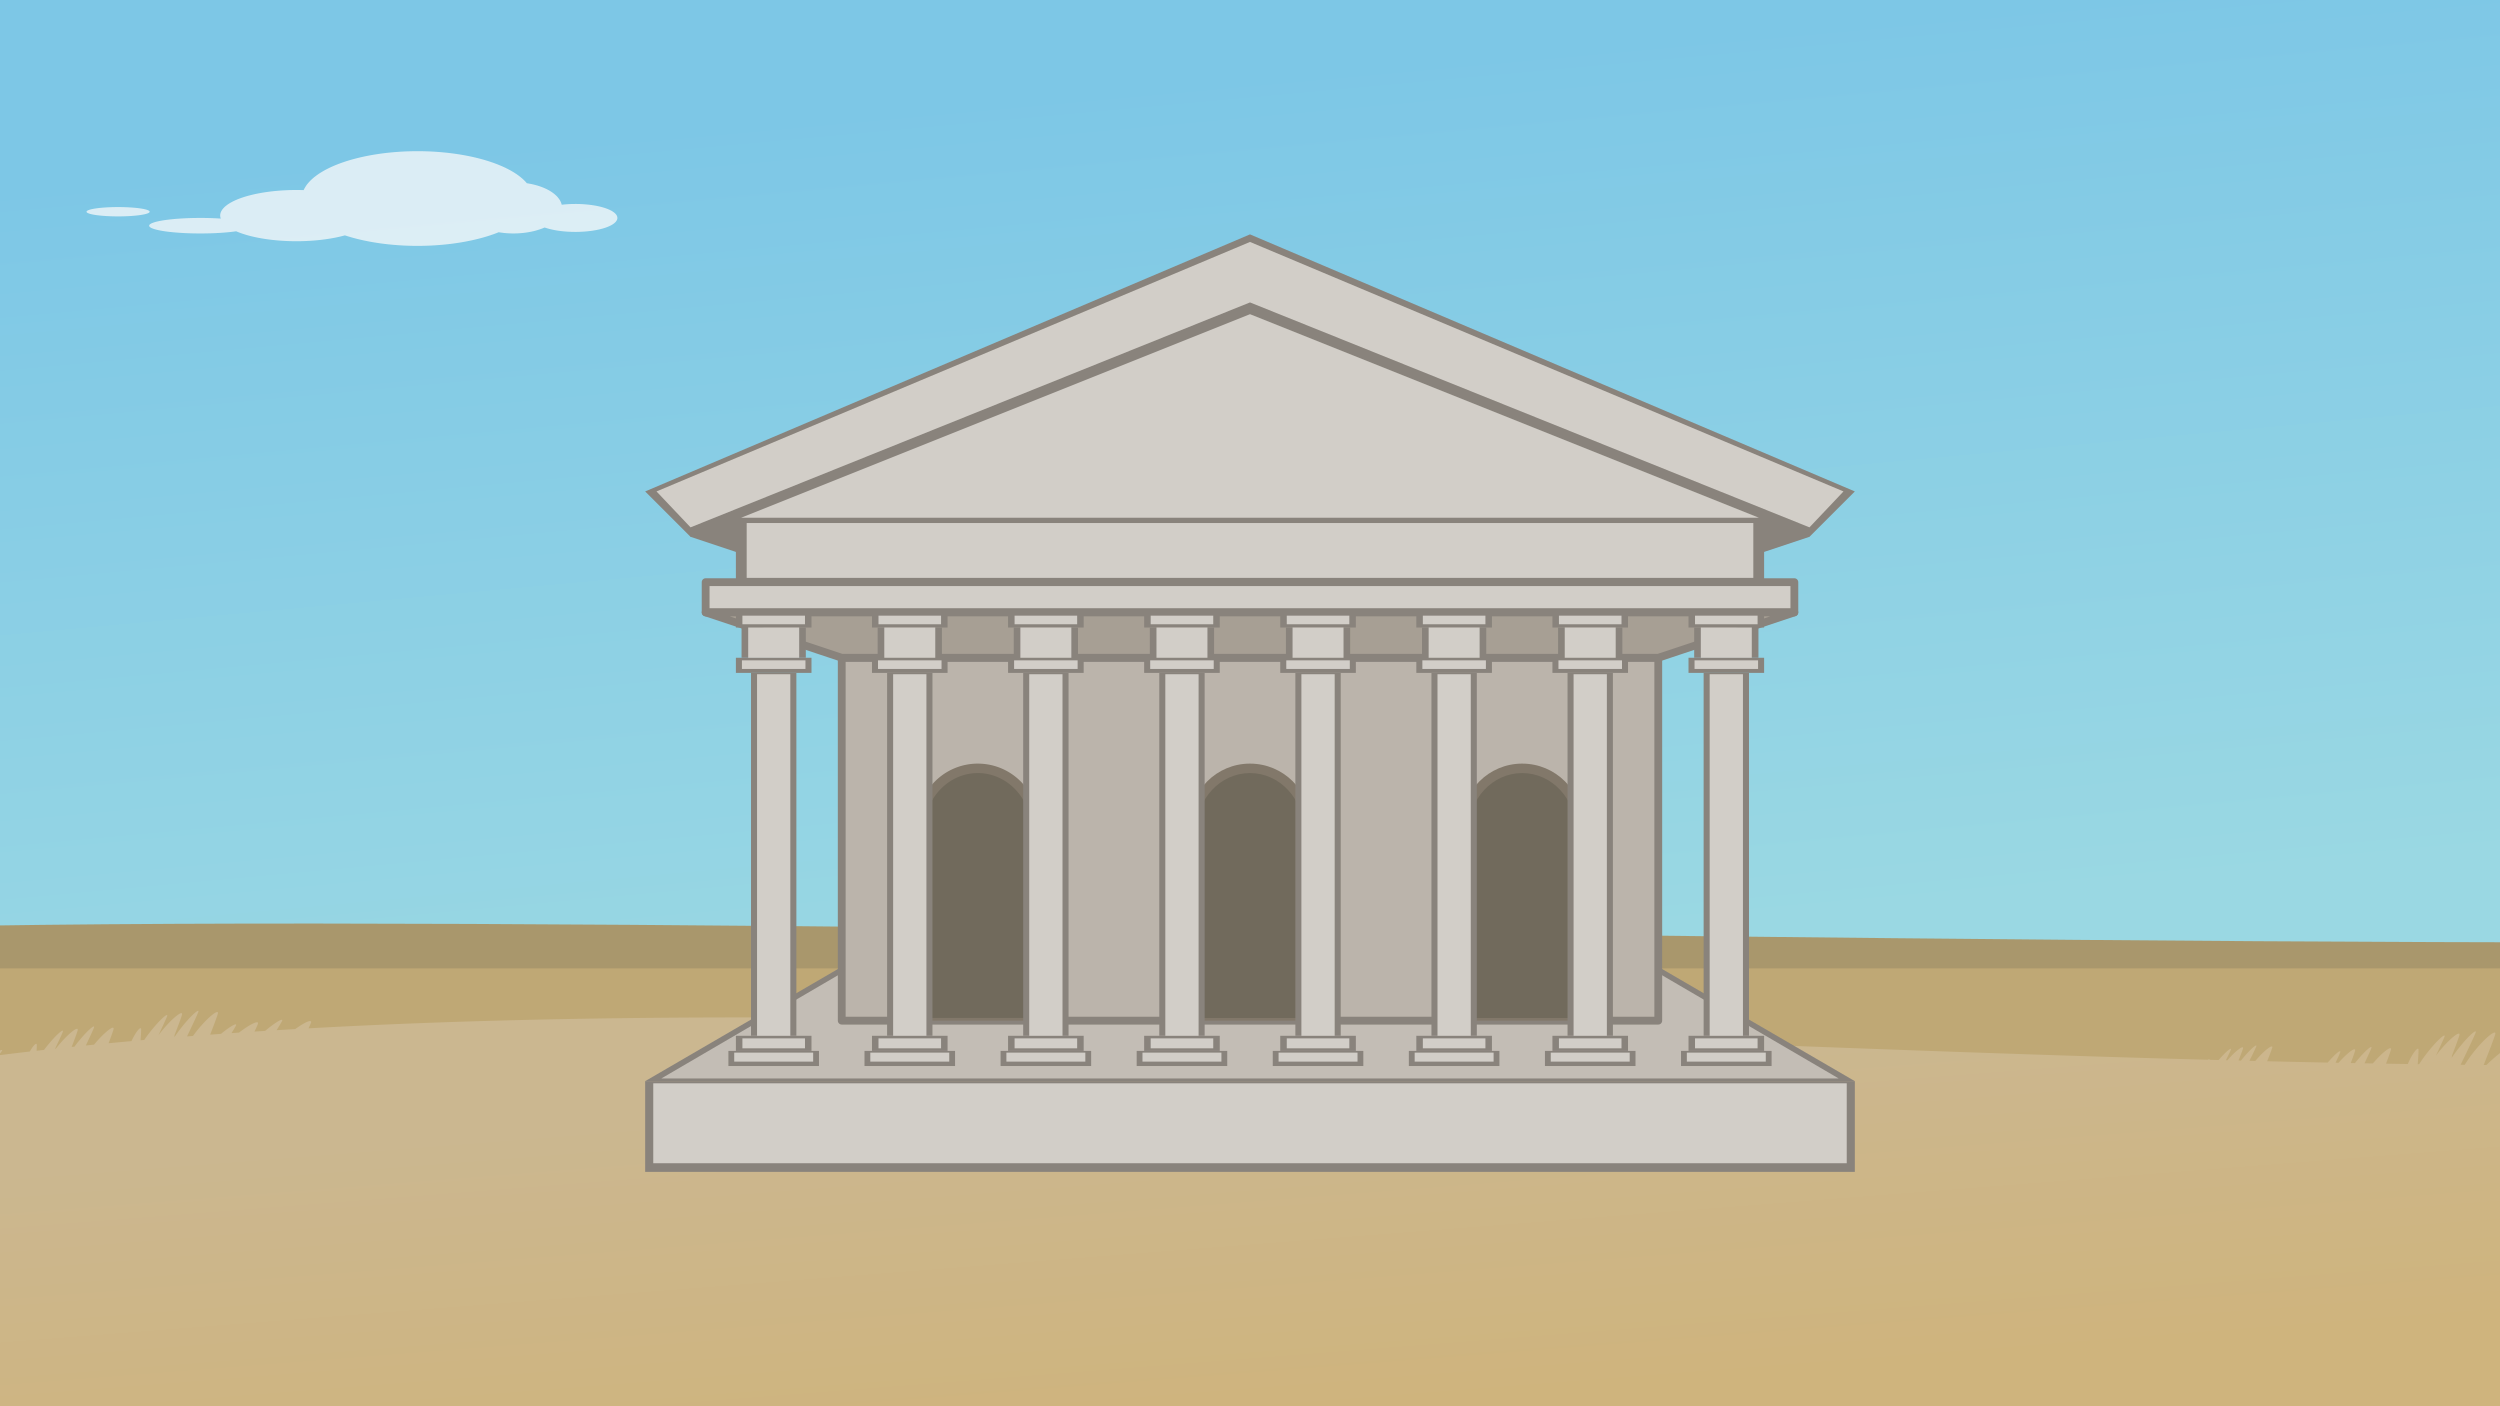 <!--Created with Inkscape (http://www.inkscape.org/)--><svg width="1920" height="1080" viewBox="0 0 508 285.75" version="1.1" id="svg264" xmlns:xlink="http://www.w3.org/1999/xlink" xmlns="http://www.w3.org/2000/svg" xmlns:rdf="http://www.w3.org/1999/02/22-rdf-syntax-ns#" xmlns:cc="http://creativecommons.org/ns#" xmlns:dc="http://purl.org/dc/elements/1.1/"><rect x="0" y="0" width="508" height="285.75" fill="#333333" stroke="none"/><defs id="defs14"><linearGradient id="b"><stop style="stop-color:#cfb47d;stop-opacity:1" offset="0" id="stop2"/><stop style="stop-color:#cbb790;stop-opacity:1" offset="1" id="stop4"/></linearGradient><linearGradient id="a"><stop style="stop-color:#7dc7e6;stop-opacity:1" offset="0" id="stop7"/><stop style="stop-color:#9ad8e3;stop-opacity:1" offset="1" id="stop9"/></linearGradient><linearGradient xlink:href="#a" id="c" x1="102.571" y1="28.336" x2="119.213" y2="209.545" gradientUnits="userSpaceOnUse"/><linearGradient xlink:href="#b" id="d" x1="148.277" y1="295.372" x2="142.875" y2="226.483" gradientUnits="userSpaceOnUse" gradientTransform="scale(3.78)"/></defs><g id="g262"><rect style="fill:url(#c);fill-opacity:1;stroke:none;stroke-width:1.323;stroke-linejoin:round;stroke-miterlimit:4;stroke-dasharray:none;stroke-opacity:1" width="549.577" height="248.708" x="-16.631" y="-12.095" id="rect22"/><path style="fill:#a9976c;fill-opacity:1;stroke:none;stroke-width:1.438;stroke-linejoin:round;stroke-miterlimit:4;stroke-dasharray:none;stroke-opacity:1" d="M-15.875 188.318c122.582-2.541 363.361 3.175 545.042 3.175v111.644H-15.875z" id="path24"/><path style="fill:#cec4b2;fill-opacity:1;stroke:none;stroke-width:.169px;stroke-linecap:butt;stroke-linejoin:miter;stroke-opacity:1" d="M108.99 199.787c-.426-.034-2.84 2.398-4.813 5.34.01-.152.016-.269.026-.41.712-1.826 1.298-3.391 1.501-4.099.361-1.257-2.34.897-4.775 4.127.81-1.697 1.5-3.177 1.752-3.815.526-1.333-3.06 2.103-5.456 6.034.122-1.523.213-2.882.2-3.436-.037-1.61-4.932 5.947-2.31 9.677l1.005.132.553.14.723-1.465c-.163 1.036-.122 2.034.202 2.936l2.227.594s.734-1.78 1.613-3.934c.022.067.048.133.072.199.004.154.016.305.037.452l.185.047c.071.131.148.26.236.384l1.526.2.152-1.581c1.346-2.73 4.707-9.58 5.358-11.23.076-.193.066-.286-.014-.292zm3.9.245c-.822-.106-5.545 4.536-7.481 9.243-1.178 2.29-1.795 5.116.02 7.028l1.482.144.822.154 1.07-1.606c-.24 1.136-.18 2.229.299 3.218l3.296.65s1.084-1.949 2.386-4.308c.033.077.07.153.108.229.007.164.024.325.054.482l.272.05c.105.145.221.287.35.422l2.258.22s.096-.723.226-1.734c1.992-2.993 6.966-10.498 7.928-12.306.712-1.338-3.676 1.703-7.143 5.531.016-.166.025-.294.038-.449 1.054-2.001 1.922-3.716 2.223-4.492.495-1.279-2.913.662-6.285 3.777-.032-.05-.142-.042-.311.017.99-1.545 1.799-2.844 2.122-3.452.66-1.237-3.048 1.276-6.352 4.691 1.219-3.042 2.397-6.063 2.708-7.146.066-.231.03-.347-.09-.363zm18.841 1.834c-1.71-.165-14.842 9.957-11.862 16.102l3.296.65.16-.287 1.238.397s8.539-8.145 9.93-9.783c.91-1.07-4.525 1.265-8.334 4.26 2.285-4.16 5.092-9.356 5.706-10.942.098-.253.043-.38-.134-.397zm-67.249.794c-.347-.027-2.315 1.888-3.925 4.198.01-.124.014-.218.022-.333.58-1.432 1.06-2.659 1.225-3.214.162-.543-.434-.275-1.333.498-.1.086-.204.178-.31.276a20.849 20.849 0 0 0-2.126 2.301l-.132.17c.657-1.324 1.231-2.502 1.436-3 .413-1.008-2.29 1.458-4.235 4.396-.075.113-.147.228-.22.342.099-1.185.179-2.27.168-2.701-.03-1.262-4.022 4.663-1.882 7.587l.818.104.45.11s.266-.515.595-1.159c-.134.816-.105 1.602.16 2.312l1.817.465s.597-1.394 1.315-3.083c.017.053.039.106.06.158.003.12.011.238.028.351l.151.037c.058.103.121.204.192.301l1.245.157.124-1.24c1.097-2.14 3.838-7.51 4.369-8.804.062-.152.054-.224-.012-.23zm3.181.192c-.162-.02-.512.178-.97.543a9.784 9.784 0 0 0-.29.238c-2.297 1.976-6.579 7.252-5.277 10.739l1.817.465.088-.206.682.284s4.705-5.827 5.472-6.999c.501-.766-2.493.905-4.592 3.048.188-.445.333-.783.53-1.254 1.127-2.684 2.326-5.609 2.614-6.574.054-.18.024-.272-.074-.284zm20.16.11c-.426-.034-2.84 2.398-4.813 5.34l.026-.41c.712-1.826 1.299-3.391 1.502-4.099.36-1.257-2.341.897-4.775 4.127.81-1.697 1.5-3.177 1.752-3.815.525-1.333-3.062 2.103-5.457 6.034.122-1.523.214-2.882.2-3.436-.037-1.61-4.932 5.947-2.309 9.677l1.004.132.553.14.723-1.465c-.162 1.036-.122 2.034.202 2.936l2.227.594s.734-1.78 1.614-3.934c.021.067.047.133.072.199.004.154.015.305.036.452l.185.047c.071.131.149.26.236.384l1.526.2.152-1.581c1.346-2.73 4.707-9.58 5.358-11.23.076-.193.066-.286-.014-.292zm3.9.245c-1.156-.15-10.03 9.085-8.016 14.692l2.227.594.109-.263.837.363s5.77-7.432 6.71-8.927c.614-.976-3.058 1.154-5.632 3.887 1.544-3.795 3.44-8.536 3.856-9.983.066-.231.029-.347-.09-.363z" id="path26"/><path style="fill:#bfa875;fill-opacity:1;stroke:none;stroke-width:1.387;stroke-linejoin:round;stroke-miterlimit:4;stroke-dasharray:none;stroke-opacity:1" d="M-15.875 292.366c149.843 24.234 363.361 0 545.042 0v-95.581H-15.875z" id="path28"/><path style="fill:url(#d);fill-opacity:1;stroke:none;stroke-width:5;stroke-linejoin:round;stroke-miterlimit:4;stroke-dasharray:none;stroke-opacity:1" d="M151.93 775.1c-1.61-.129-10.736 9.063-18.192 20.18.04-.572.063-1.014.098-1.548 2.691-6.902 4.909-12.815 5.676-15.49 1.363-4.753-8.847 3.389-18.047 15.598 3.062-6.414 5.67-12.009 6.621-14.42 1.77-4.488-8.78 5.33-17.506 18.023-.928.082-1.86.16-2.787.243.264-3.698.463-6.958.428-8.448-.066-2.826-4.088 1.864-7.389 9.073-5.88.532-11.738 1.079-17.578 1.638 1.796-4.703 3.17-8.503 3.758-10.553.25-.872.11-1.31-.342-1.369-1.733-.225-8.055 5.143-14.578 13.01-2.097.208-4.192.415-6.283.627 2.798-5.88 5.266-11.16 6.173-13.46.288-.73.25-1.08-.052-1.104-1.375-.11-8.22 6.591-14.832 15.46l-2.137.223c2.12-5.5 3.905-10.29 4.55-12.54 1.297-4.52-7.868 2.627-16.68 13.835l-.565.06c2.672-5.622 4.962-10.542 5.82-12.718 1.56-3.956-6.455 3.213-14.354 13.656-1.892.212-3.777.428-5.666.643.111-1.935.177-3.545.155-4.48-.053-2.262-2.646.277-5.371 5.072-7.974.92-15.9 1.873-23.791 2.851 1.065-1.413 1.971-2.641 2.427-3.338 1.243-1.898-3.206.18-8.65 4.112-1.973.249-3.935.505-5.902.757 4.01-9.586 8.058-19.515 9.078-22.935.204-.684.09-1.028-.278-1.074-.614-.077-1.935.673-3.67 2.052-.346.276-.712.577-1.09.9-5.224 4.492-13.157 13.5-17.581 22.833l-2.414.322c4.8-9.426 11.234-22.205 12.777-25.969.234-.57.203-.846-.043-.865-1.315-.1-8.753 7.139-14.836 15.867.034-.466.053-.825.082-1.26 2.194-5.411 4.003-10.047 4.629-12.144.612-2.052-1.639-1.04-5.037 1.88-.377.325-.77.674-1.174 1.044-2.422 2.22-5.268 5.234-8.033 8.697-.168.21-.332.43-.498.643 2.484-5.006 4.653-9.456 5.426-11.34 1.56-3.808-8.655 5.51-16.006 16.617-.283.427-.557.859-.83 1.291.372-4.48.674-8.578.634-10.209-.11-4.55-13.832 15.62-8.07 27.082v321.59h2060V817.143c-7.874 0-15.78-.024-23.686-.045 3.995-7.575 7.205-13.942 8.36-16.924.37-.956.163-1.438-.506-1.502-2.953-.284-14.913 7.556-25.963 18.36-2.35-.012-4.706-.027-7.058-.04 5.172-7.987 9.697-15.138 11.287-18.125 2.51-4.717-11.764 4.98-24.33 18.055-.64-.004-1.275-.005-1.914-.01 3.693-7.042 6.714-13.04 7.789-15.813 1.872-4.834-11.007 2.502-23.752 14.276-.122-.191-.539-.158-1.178.064 3.74-5.841 6.8-10.75 8.023-13.047 2.26-4.245-9.075 3.2-20.525 14.26-.7-.007-1.397-.01-2.098-.018 4.077-10.234 7.796-19.849 8.85-23.523.25-.872.11-1.31-.342-1.37-2.504-.324-14.573 11.006-22.998 24.725l-3.172-.037c4.957-10.21 10.019-20.797 11.483-24.511.287-.729.25-1.08-.053-1.104-1.611-.128-10.736 9.063-18.192 20.18.04-.571.063-1.013.098-1.547 2.691-6.902 4.909-12.816 5.676-15.49 1.363-4.753-8.847 3.388-18.047 15.597 3.062-6.414 5.67-12.008 6.621-14.42 1.9-4.818-10.401 6.85-19.398 20.87l-1.084-.016c.375-4.876.66-9.201.617-11.035-.072-3.065-4.805 2.673-8.215 10.922-5.572-.087-11.147-.177-16.73-.272 1.783-4.673 3.15-8.452 3.736-10.492.25-.872.11-1.31-.342-1.37-1.634-.211-7.35 4.543-13.469 11.684-2.137-.038-4.271-.074-6.41-.113 2.355-4.977 4.391-9.364 5.192-11.394.287-.729.25-1.08-.053-1.104-1.211-.096-6.667 5.075-12.47 12.37l-3.212-.061c1.493-3.95 2.756-7.398 3.264-9.166 1.096-3.824-5.299.705-12.631 8.976l-2.278-.047c1.567-3.358 2.896-6.263 3.483-7.752 1.235-3.133-3.541.709-9.506 7.631-15.444-.316-30.914-.65-46.434-1.02 1.852-4.608 3.31-8.412 3.866-10.273.204-.684.09-1.028-.278-1.074-.614-.077-1.935.674-3.67 2.053-.346.275-.712.576-1.09.9-2.29 1.969-5.101 4.82-7.91 8.17l-4.502-.111c2.354-4.75 4.437-9.027 5.194-10.873.234-.571.203-.847-.043-.865-1.09-.084-6.389 4.906-11.635 11.578l-1.898-.05c1.576-3.953 2.914-7.41 3.408-9.065.612-2.053-1.639-1.04-5.037 1.88-.377.325-.77.674-1.174 1.043-1.749 1.604-3.72 3.631-5.72 5.932l-1.126-.027c1.69-3.445 3.162-6.494 3.74-7.905 1.113-2.712-3.755 1.25-9.302 7.76-2.303-.06-4.612-.126-6.916-.187-.073-.704-.554-.658-1.268-.034-492.828-13.099-1017.858-48.49-1456.506-24.08.777-1.63 1.441-3.079 1.82-4.058.37-.956.163-1.438-.505-1.502-1.636-.158-6.04 2.181-11.518 6.129-4.764.276-9.527.551-14.27.842 1.804-2.897 3.304-5.368 4.053-6.776 1.742-3.272-4.604.41-12.842 7.322a5059.9 5059.9 0 0 0-8.193.526c1.157-2.36 2.095-4.362 2.58-5.615 1.405-3.627-5.495-.402-14.412 6.408-1.918.13-3.843.257-5.758.39 1.466-2.369 2.629-4.312 3.264-5.505 1.634-3.07-3.851-.014-11.334 6.082-2.77.198-5.542.397-8.305.601 2.78-7.113 5.08-13.23 5.866-15.965.25-.872.11-1.31-.342-1.369-2.101-.273-10.935 7.667-18.701 18.328-1.526.118-3.042.242-4.565.362 3.879-8.059 7.41-15.55 8.578-18.514.287-.729.25-1.08-.052-1.104z" transform="scale(.265)" id="path30"/><path style="fill:#89837c;fill-opacity:1;stroke:none;stroke-width:1.587;stroke-linecap:butt;stroke-linejoin:round;stroke-miterlimit:4;stroke-dasharray:none;stroke-opacity:1" d="m140.315 109.077 9.218 3.072h208.934l9.218-3.072-3.072-9.218H140.315z" id="path32"/><rect style="fill:#89837c;fill-opacity:1;stroke:none;stroke-width:1.587;stroke-linejoin:round;stroke-miterlimit:4;stroke-dasharray:none;stroke-opacity:1" width="208.935" height="12.29" x="149.532" y="106.004" id="rect34"/><rect style="fill:#d2cec8;fill-opacity:1;stroke:#89837c;stroke-width:1.587;stroke-linejoin:round;stroke-miterlimit:4;stroke-dasharray:none;stroke-opacity:1" width="221.226" height="6.145" x="143.387" y="118.295" id="rect36"/><path style="fill:#d2cec8;fill-opacity:1;stroke:#89837c;stroke-width:1.587;stroke-linecap:butt;stroke-linejoin:round;stroke-miterlimit:4;stroke-dasharray:none;stroke-opacity:1" d="M146.46 106.004 254 62.988l107.54 43.016z" id="path38"/><rect style="fill:#89837c;fill-opacity:1;stroke:none;stroke-width:1.587;stroke-linejoin:round;stroke-miterlimit:4;stroke-dasharray:none;stroke-opacity:1" width="245.806" height="18.435" x="131.097" y="219.69" id="rect40"/><path style="fill:#89837c;fill-opacity:1;stroke:none;stroke-width:1.587;stroke-linecap:butt;stroke-linejoin:round;stroke-miterlimit:4;stroke-dasharray:none;stroke-opacity:1" d="M131.097 219.69h245.806l-42.248-24.581h-161.31z" id="path42"/><path style="fill:#c3bdb5;fill-opacity:1;stroke:none;stroke-width:1.549;stroke-linecap:butt;stroke-linejoin:round;stroke-miterlimit:4;stroke-dasharray:none;stroke-opacity:1" d="M134.389 219.14H373.61l-41.117-24.03H175.506z" id="path44"/><path style="fill:#bbb4ab;fill-opacity:1;stroke:#89837c;stroke-width:1.587;stroke-linecap:butt;stroke-linejoin:round;stroke-miterlimit:4;stroke-dasharray:none;stroke-opacity:1" d="M171.04 133.658v73.741h165.92v-73.741z" id="path46"/><path style="fill:#82786a;fill-opacity:1;stroke:none;stroke-width:1.587;stroke-linejoin:round;stroke-miterlimit:4;stroke-dasharray:none;stroke-opacity:1" d="M309.306 155.165c-6.787 0-12.272 5.503-12.29 12.29V207.4h24.58v-39.944c0-6.787-5.502-12.29-12.29-12.29z" id="path48"/><rect style="fill:#89837c;fill-opacity:1;stroke:none;stroke-width:1.587;stroke-linejoin:round;stroke-miterlimit:4;stroke-dasharray:none;stroke-opacity:1" width="15.363" height="3.073" x="260.145" y="210.472" id="rect50"/><rect style="fill:#89837c;fill-opacity:1;stroke:none;stroke-width:1.468;stroke-linejoin:round;stroke-miterlimit:4;stroke-dasharray:none;stroke-opacity:1" width="18.404" height="3.073" x="258.624" y="213.544" id="rect52"/><path style="fill:#a79f94;fill-opacity:1;stroke:#89837c;stroke-width:1.587;stroke-linecap:butt;stroke-linejoin:round;stroke-miterlimit:4;stroke-dasharray:none;stroke-opacity:1" d="m143.387 124.44 27.653 9.218h165.92l27.653-9.218z" id="path54"/><rect style="fill:#89837c;fill-opacity:1;stroke:none;stroke-width:1.889;stroke-linejoin:round;stroke-miterlimit:4;stroke-dasharray:none;stroke-opacity:1" width="13.058" height="6.145" x="261.297" y="127.512" id="rect56"/><rect style="fill:#89837c;fill-opacity:1;stroke:none;stroke-width:1.587;stroke-linejoin:round;stroke-miterlimit:4;stroke-dasharray:none;stroke-opacity:1" width="15.363" height="3.073" x="260.145" y="124.44" id="rect58"/><path style="fill:#82786a;fill-opacity:1;stroke:none;stroke-width:1.587;stroke-linejoin:round;stroke-miterlimit:4;stroke-dasharray:none;stroke-opacity:1" d="M254 155.165c-6.788 0-12.273 5.503-12.29 12.29V207.4h24.58v-39.944c0-6.787-5.502-12.29-12.29-12.29z" id="path48-3"/><path style="fill:#716a5c;fill-opacity:1;stroke:none;stroke-width:1.46;stroke-linejoin:round;stroke-miterlimit:4;stroke-dasharray:none;stroke-opacity:1" d="M254 157.086c-6.03 0-10.902 5.242-10.918 11.71v38.055h21.836v-38.056c0-6.467-4.888-11.71-10.918-11.71z" id="path102-6"/><rect style="fill:#89837c;fill-opacity:1;stroke:none;stroke-width:1.587;stroke-linejoin:round;stroke-miterlimit:4;stroke-dasharray:none;stroke-opacity:1" width="9.218" height="73.742" x="263.218" y="136.73" id="rect62"/><path style="fill:#82786a;fill-opacity:1;stroke:none;stroke-width:1.587;stroke-linejoin:round;stroke-miterlimit:4;stroke-dasharray:none;stroke-opacity:1" d="M198.694 155.165a12.29 12.29 0 0 0-12.29 12.29V207.4h24.58v-39.944a12.29 12.29 0 0 0-12.29-12.29z" id="path64"/><path style="fill:#89837c;fill-opacity:1;stroke:none;stroke-width:1.587;stroke-linecap:butt;stroke-linejoin:round;stroke-miterlimit:4;stroke-dasharray:none;stroke-opacity:1" d="m131.097 99.859 9.218 9.218L254 62.988l113.685 46.089 9.218-9.218L254 47.625z" id="path66"/><path style="fill:#f9f9f9;fill-opacity:.753;stroke:none;stroke-width:.968;stroke-linejoin:round;stroke-miterlimit:4;stroke-dasharray:none;stroke-opacity:1" d="M84.83 30.721a23.52 9.622 0 0 0-23.125 7.911 15.502 5.205 0 0 0-1.463-.024 15.502 5.205 0 0 0-15.502 5.205 15.502 5.205 0 0 0 .124.603 10.424 1.577 0 0 0-4.133-.13 10.424 1.577 0 0 0-10.423 1.578A10.424 1.577 0 0 0 40.73 47.44a10.424 1.577 0 0 0 7.255-.445 15.502 5.205 0 0 0 12.256 2.022 15.502 5.205 0 0 0 9.844-1.19 23.52 9.622 0 0 0 14.745 2.137 23.52 9.622 0 0 0 16.506-2.773 9.889 5.205 0 0 0 3.004.249 9.889 5.205 0 0 0 6.33-1.213 8.553 2.84 0 0 0 6.232.897 8.553 2.84 0 0 0 8.552-2.839 8.553 2.84 0 0 0-8.552-2.839 8.553 2.84 0 0 0-2.759.156 9.889 5.205 0 0 0-7.084-4.367 23.52 9.622 0 0 0-22.23-6.515zM24 42.078a6.414.946 0 0 0-6.414.946 6.414.946 0 0 0 6.415.947 6.414.946 0 0 0 6.414-.947A6.414.946 0 0 0 24 42.078z" id="path68"/><rect style="fill:#89837c;fill-opacity:1;stroke:none;stroke-width:1.587;stroke-linejoin:round;stroke-miterlimit:4;stroke-dasharray:none;stroke-opacity:1" width="15.363" height="3.073" x="260.145" y="133.657" id="rect70"/><rect style="fill:#d2cec8;fill-opacity:1;stroke:none;stroke-width:1.089;stroke-linejoin:round;stroke-miterlimit:4;stroke-dasharray:none;stroke-opacity:1" width="12.714" height="1.748" x="261.47" y="125.102" id="rect72"/><rect style="fill:#d2cec8;fill-opacity:1;stroke:none;stroke-width:1.683;stroke-linejoin:round;stroke-miterlimit:4;stroke-dasharray:none;stroke-opacity:1" width="10.357" height="6.145" x="262.648" y="127.512" id="rect74"/><rect style="fill:#d2cec8;fill-opacity:1;stroke:none;stroke-width:1.098;stroke-linejoin:round;stroke-miterlimit:4;stroke-dasharray:none;stroke-opacity:1" width="12.908" height="1.748" x="261.373" y="134.183" id="rect76"/><rect style="fill:#d2cec8;fill-opacity:1;stroke:none;stroke-width:1.357;stroke-linejoin:round;stroke-miterlimit:4;stroke-dasharray:none;stroke-opacity:1" width="6.762" height="73.468" x="264.445" y="137.004" id="rect78"/><rect style="fill:#d2cec8;fill-opacity:1;stroke:none;stroke-width:1.172;stroke-linejoin:round;stroke-miterlimit:4;stroke-dasharray:none;stroke-opacity:1" width="12.714" height="2.022" x="261.47" y="210.997" id="rect80"/><rect style="fill:#d2cec8;fill-opacity:1;stroke:none;stroke-width:1.058;stroke-linejoin:round;stroke-miterlimit:4;stroke-dasharray:none;stroke-opacity:1" width="16.04" height="1.828" x="259.807" y="213.892" id="rect82"/><path style="fill:#716a5c;fill-opacity:1;stroke:none;stroke-width:1.46;stroke-linejoin:round;stroke-miterlimit:4;stroke-dasharray:none;stroke-opacity:1" d="M198.694 157.086a10.918 11.71 0 0 0-10.919 11.71v38.055h21.837v-38.056a10.918 11.71 0 0 0-10.918-11.71z" id="path84"/><path style="fill:#d2cec8;fill-opacity:1;stroke:none;stroke-width:1.587;stroke-linecap:butt;stroke-linejoin:round;stroke-miterlimit:4;stroke-dasharray:none;stroke-opacity:1" d="m133.402 99.859 6.913 7.297L254 61.452l113.685 45.704 6.913-7.297L254 49.162z" id="path86"/><rect style="fill:#d2cec8;fill-opacity:1;stroke:none;stroke-width:1.48;stroke-linejoin:round;stroke-miterlimit:4;stroke-dasharray:none;stroke-opacity:1" width="242.514" height="16.241" x="132.743" y="220.128" id="rect88"/><rect style="fill:#d2cec8;fill-opacity:1;stroke:none;stroke-width:1.496;stroke-linejoin:round;stroke-miterlimit:4;stroke-dasharray:none;stroke-opacity:1" width="204.546" height="11.146" x="151.727" y="106.279" id="rect90"/><rect style="fill:#89837c;fill-opacity:1;stroke:none;stroke-width:1.587;stroke-linejoin:round;stroke-miterlimit:4;stroke-dasharray:none;stroke-opacity:1" width="15.363" height="3.073" x="287.798" y="210.472" id="rect92"/><rect style="fill:#89837c;fill-opacity:1;stroke:none;stroke-width:1.468;stroke-linejoin:round;stroke-miterlimit:4;stroke-dasharray:none;stroke-opacity:1" width="18.404" height="3.073" x="286.278" y="213.544" id="rect94"/><rect style="fill:#89837c;fill-opacity:1;stroke:none;stroke-width:1.889;stroke-linejoin:round;stroke-miterlimit:4;stroke-dasharray:none;stroke-opacity:1" width="13.058" height="6.145" x="288.951" y="127.512" id="rect96"/><rect style="fill:#89837c;fill-opacity:1;stroke:none;stroke-width:1.587;stroke-linejoin:round;stroke-miterlimit:4;stroke-dasharray:none;stroke-opacity:1" width="15.363" height="3.073" x="287.798" y="124.44" id="rect98"/><path style="fill:#716a5c;fill-opacity:1;stroke:none;stroke-width:1.46;stroke-linejoin:round;stroke-miterlimit:4;stroke-dasharray:none;stroke-opacity:1" d="M309.306 157.086c-6.03 0-10.901 5.242-10.918 11.71v38.055h21.837v-38.056c0-6.467-4.889-11.71-10.919-11.71z" id="path102"/><rect style="fill:#89837c;fill-opacity:1;stroke:none;stroke-width:1.587;stroke-linejoin:round;stroke-miterlimit:4;stroke-dasharray:none;stroke-opacity:1" width="9.218" height="73.742" x="290.871" y="136.73" id="rect100"/><rect style="fill:#89837c;fill-opacity:1;stroke:none;stroke-width:1.587;stroke-linejoin:round;stroke-miterlimit:4;stroke-dasharray:none;stroke-opacity:1" width="15.363" height="3.073" x="287.798" y="133.657" id="rect104"/><rect style="fill:#d2cec8;fill-opacity:1;stroke:none;stroke-width:1.089;stroke-linejoin:round;stroke-miterlimit:4;stroke-dasharray:none;stroke-opacity:1" width="12.714" height="1.748" x="289.123" y="125.102" id="rect106"/><rect style="fill:#d2cec8;fill-opacity:1;stroke:none;stroke-width:1.683;stroke-linejoin:round;stroke-miterlimit:4;stroke-dasharray:none;stroke-opacity:1" width="10.357" height="6.145" x="290.301" y="127.512" id="rect108"/><rect style="fill:#d2cec8;fill-opacity:1;stroke:none;stroke-width:1.098;stroke-linejoin:round;stroke-miterlimit:4;stroke-dasharray:none;stroke-opacity:1" width="12.908" height="1.748" x="289.026" y="134.183" id="rect110"/><rect style="fill:#d2cec8;fill-opacity:1;stroke:none;stroke-width:1.357;stroke-linejoin:round;stroke-miterlimit:4;stroke-dasharray:none;stroke-opacity:1" width="6.762" height="73.468" x="292.099" y="137.004" id="rect112"/><rect style="fill:#d2cec8;fill-opacity:1;stroke:none;stroke-width:1.172;stroke-linejoin:round;stroke-miterlimit:4;stroke-dasharray:none;stroke-opacity:1" width="12.714" height="2.022" x="289.123" y="210.997" id="rect114"/><rect style="fill:#d2cec8;fill-opacity:1;stroke:none;stroke-width:1.058;stroke-linejoin:round;stroke-miterlimit:4;stroke-dasharray:none;stroke-opacity:1" width="16.04" height="1.828" x="287.46" y="213.892" id="rect116"/><rect style="fill:#89837c;fill-opacity:1;stroke:none;stroke-width:1.587;stroke-linejoin:round;stroke-miterlimit:4;stroke-dasharray:none;stroke-opacity:1" width="15.363" height="3.073" x="315.452" y="210.472" id="rect118"/><rect style="fill:#89837c;fill-opacity:1;stroke:none;stroke-width:1.468;stroke-linejoin:round;stroke-miterlimit:4;stroke-dasharray:none;stroke-opacity:1" width="18.404" height="3.073" x="313.931" y="213.544" id="rect120"/><rect style="fill:#89837c;fill-opacity:1;stroke:none;stroke-width:1.889;stroke-linejoin:round;stroke-miterlimit:4;stroke-dasharray:none;stroke-opacity:1" width="13.058" height="6.145" x="316.604" y="127.512" id="rect122"/><rect style="fill:#89837c;fill-opacity:1;stroke:none;stroke-width:1.587;stroke-linejoin:round;stroke-miterlimit:4;stroke-dasharray:none;stroke-opacity:1" width="15.363" height="3.073" x="315.452" y="124.44" id="rect124"/><rect style="fill:#89837c;fill-opacity:1;stroke:none;stroke-width:1.587;stroke-linejoin:round;stroke-miterlimit:4;stroke-dasharray:none;stroke-opacity:1" width="9.218" height="73.742" x="318.524" y="136.73" id="rect126"/><rect style="fill:#89837c;fill-opacity:1;stroke:none;stroke-width:1.587;stroke-linejoin:round;stroke-miterlimit:4;stroke-dasharray:none;stroke-opacity:1" width="15.363" height="3.073" x="315.452" y="133.657" id="rect128"/><rect style="fill:#d2cec8;fill-opacity:1;stroke:none;stroke-width:1.089;stroke-linejoin:round;stroke-miterlimit:4;stroke-dasharray:none;stroke-opacity:1" width="12.714" height="1.748" x="316.776" y="125.102" id="rect130"/><rect style="fill:#d2cec8;fill-opacity:1;stroke:none;stroke-width:1.683;stroke-linejoin:round;stroke-miterlimit:4;stroke-dasharray:none;stroke-opacity:1" width="10.357" height="6.145" x="317.954" y="127.512" id="rect132"/><rect style="fill:#d2cec8;fill-opacity:1;stroke:none;stroke-width:1.098;stroke-linejoin:round;stroke-miterlimit:4;stroke-dasharray:none;stroke-opacity:1" width="12.908" height="1.748" x="316.679" y="134.183" id="rect134"/><rect style="fill:#d2cec8;fill-opacity:1;stroke:none;stroke-width:1.357;stroke-linejoin:round;stroke-miterlimit:4;stroke-dasharray:none;stroke-opacity:1" width="6.762" height="73.468" x="319.752" y="137.004" id="rect136"/><rect style="fill:#d2cec8;fill-opacity:1;stroke:none;stroke-width:1.172;stroke-linejoin:round;stroke-miterlimit:4;stroke-dasharray:none;stroke-opacity:1" width="12.714" height="2.022" x="316.776" y="210.997" id="rect138"/><rect style="fill:#d2cec8;fill-opacity:1;stroke:none;stroke-width:1.058;stroke-linejoin:round;stroke-miterlimit:4;stroke-dasharray:none;stroke-opacity:1" width="16.04" height="1.828" x="315.113" y="213.892" id="rect140"/><rect style="fill:#89837c;fill-opacity:1;stroke:none;stroke-width:1.587;stroke-linejoin:round;stroke-miterlimit:4;stroke-dasharray:none;stroke-opacity:1" width="15.363" height="3.073" x="343.105" y="210.472" id="rect142"/><rect style="fill:#89837c;fill-opacity:1;stroke:none;stroke-width:1.468;stroke-linejoin:round;stroke-miterlimit:4;stroke-dasharray:none;stroke-opacity:1" width="18.404" height="3.073" x="341.584" y="213.544" id="rect144"/><rect style="fill:#89837c;fill-opacity:1;stroke:none;stroke-width:1.889;stroke-linejoin:round;stroke-miterlimit:4;stroke-dasharray:none;stroke-opacity:1" width="13.058" height="6.145" x="344.257" y="127.512" id="rect146"/><rect style="fill:#89837c;fill-opacity:1;stroke:none;stroke-width:1.587;stroke-linejoin:round;stroke-miterlimit:4;stroke-dasharray:none;stroke-opacity:1" width="15.363" height="3.073" x="343.105" y="124.44" id="rect148"/><rect style="fill:#89837c;fill-opacity:1;stroke:none;stroke-width:1.587;stroke-linejoin:round;stroke-miterlimit:4;stroke-dasharray:none;stroke-opacity:1" width="9.218" height="73.742" x="346.177" y="136.73" id="rect150"/><rect style="fill:#89837c;fill-opacity:1;stroke:none;stroke-width:1.587;stroke-linejoin:round;stroke-miterlimit:4;stroke-dasharray:none;stroke-opacity:1" width="15.363" height="3.073" x="343.105" y="133.657" id="rect152"/><rect style="fill:#d2cec8;fill-opacity:1;stroke:none;stroke-width:1.089;stroke-linejoin:round;stroke-miterlimit:4;stroke-dasharray:none;stroke-opacity:1" width="12.714" height="1.748" x="344.429" y="125.102" id="rect154"/><rect style="fill:#d2cec8;fill-opacity:1;stroke:none;stroke-width:1.683;stroke-linejoin:round;stroke-miterlimit:4;stroke-dasharray:none;stroke-opacity:1" width="10.357" height="6.145" x="345.607" y="127.512" id="rect156"/><rect style="fill:#d2cec8;fill-opacity:1;stroke:none;stroke-width:1.098;stroke-linejoin:round;stroke-miterlimit:4;stroke-dasharray:none;stroke-opacity:1" width="12.908" height="1.748" x="344.332" y="134.183" id="rect158"/><rect style="fill:#d2cec8;fill-opacity:1;stroke:none;stroke-width:1.357;stroke-linejoin:round;stroke-miterlimit:4;stroke-dasharray:none;stroke-opacity:1" width="6.762" height="73.468" x="347.405" y="137.004" id="rect160"/><rect style="fill:#d2cec8;fill-opacity:1;stroke:none;stroke-width:1.172;stroke-linejoin:round;stroke-miterlimit:4;stroke-dasharray:none;stroke-opacity:1" width="12.714" height="2.022" x="344.429" y="210.997" id="rect162"/><rect style="fill:#d2cec8;fill-opacity:1;stroke:none;stroke-width:1.058;stroke-linejoin:round;stroke-miterlimit:4;stroke-dasharray:none;stroke-opacity:1" width="16.04" height="1.828" x="342.766" y="213.892" id="rect164"/><rect style="fill:#89837c;fill-opacity:1;stroke:none;stroke-width:1.587;stroke-linejoin:round;stroke-miterlimit:4;stroke-dasharray:none;stroke-opacity:1" width="15.363" height="3.073" x="149.532" y="210.472" id="rect166"/><rect style="fill:#89837c;fill-opacity:1;stroke:none;stroke-width:1.468;stroke-linejoin:round;stroke-miterlimit:4;stroke-dasharray:none;stroke-opacity:1" width="18.404" height="3.073" x="148.011" y="213.544" id="rect168"/><rect style="fill:#89837c;fill-opacity:1;stroke:none;stroke-width:1.889;stroke-linejoin:round;stroke-miterlimit:4;stroke-dasharray:none;stroke-opacity:1" width="13.058" height="6.145" x="150.684" y="127.512" id="rect170"/><rect style="fill:#89837c;fill-opacity:1;stroke:none;stroke-width:1.587;stroke-linejoin:round;stroke-miterlimit:4;stroke-dasharray:none;stroke-opacity:1" width="15.363" height="3.073" x="149.532" y="124.44" id="rect172"/><rect style="fill:#89837c;fill-opacity:1;stroke:none;stroke-width:1.587;stroke-linejoin:round;stroke-miterlimit:4;stroke-dasharray:none;stroke-opacity:1" width="9.218" height="73.742" x="152.605" y="136.73" id="rect174"/><rect style="fill:#89837c;fill-opacity:1;stroke:none;stroke-width:1.587;stroke-linejoin:round;stroke-miterlimit:4;stroke-dasharray:none;stroke-opacity:1" width="15.363" height="3.073" x="149.532" y="133.657" id="rect176"/><rect style="fill:#d2cec8;fill-opacity:1;stroke:none;stroke-width:1.089;stroke-linejoin:round;stroke-miterlimit:4;stroke-dasharray:none;stroke-opacity:1" width="12.714" height="1.748" x="150.857" y="125.102" id="rect178"/><rect style="fill:#d2cec8;fill-opacity:1;stroke:none;stroke-width:1.683;stroke-linejoin:round;stroke-miterlimit:4;stroke-dasharray:none;stroke-opacity:1" width="10.357" height="6.145" x="152.035" y="127.512" id="rect180"/><rect style="fill:#d2cec8;fill-opacity:1;stroke:none;stroke-width:1.098;stroke-linejoin:round;stroke-miterlimit:4;stroke-dasharray:none;stroke-opacity:1" width="12.908" height="1.748" x="150.76" y="134.183" id="rect182"/><rect style="fill:#d2cec8;fill-opacity:1;stroke:none;stroke-width:1.357;stroke-linejoin:round;stroke-miterlimit:4;stroke-dasharray:none;stroke-opacity:1" width="6.762" height="73.468" x="153.832" y="137.004" id="rect184"/><rect style="fill:#d2cec8;fill-opacity:1;stroke:none;stroke-width:1.172;stroke-linejoin:round;stroke-miterlimit:4;stroke-dasharray:none;stroke-opacity:1" width="12.714" height="2.022" x="150.857" y="210.997" id="rect186"/><rect style="fill:#d2cec8;fill-opacity:1;stroke:none;stroke-width:1.058;stroke-linejoin:round;stroke-miterlimit:4;stroke-dasharray:none;stroke-opacity:1" width="16.04" height="1.828" x="149.194" y="213.892" id="rect188"/><rect style="fill:#89837c;fill-opacity:1;stroke:none;stroke-width:1.587;stroke-linejoin:round;stroke-miterlimit:4;stroke-dasharray:none;stroke-opacity:1" width="15.363" height="3.073" x="177.185" y="210.472" id="rect190"/><rect style="fill:#89837c;fill-opacity:1;stroke:none;stroke-width:1.468;stroke-linejoin:round;stroke-miterlimit:4;stroke-dasharray:none;stroke-opacity:1" width="18.404" height="3.073" x="175.665" y="213.544" id="rect192"/><rect style="fill:#89837c;fill-opacity:1;stroke:none;stroke-width:1.889;stroke-linejoin:round;stroke-miterlimit:4;stroke-dasharray:none;stroke-opacity:1" width="13.058" height="6.145" x="178.338" y="127.512" id="rect194"/><rect style="fill:#89837c;fill-opacity:1;stroke:none;stroke-width:1.587;stroke-linejoin:round;stroke-miterlimit:4;stroke-dasharray:none;stroke-opacity:1" width="15.363" height="3.073" x="177.185" y="124.44" id="rect196"/><rect style="fill:#89837c;fill-opacity:1;stroke:none;stroke-width:1.587;stroke-linejoin:round;stroke-miterlimit:4;stroke-dasharray:none;stroke-opacity:1" width="9.218" height="73.742" x="180.258" y="136.73" id="rect198"/><rect style="fill:#89837c;fill-opacity:1;stroke:none;stroke-width:1.587;stroke-linejoin:round;stroke-miterlimit:4;stroke-dasharray:none;stroke-opacity:1" width="15.363" height="3.073" x="177.185" y="133.657" id="rect200"/><rect style="fill:#d2cec8;fill-opacity:1;stroke:none;stroke-width:1.089;stroke-linejoin:round;stroke-miterlimit:4;stroke-dasharray:none;stroke-opacity:1" width="12.714" height="1.748" x="178.51" y="125.102" id="rect202"/><rect style="fill:#d2cec8;fill-opacity:1;stroke:none;stroke-width:1.683;stroke-linejoin:round;stroke-miterlimit:4;stroke-dasharray:none;stroke-opacity:1" width="10.357" height="6.145" x="179.688" y="127.512" id="rect204"/><rect style="fill:#d2cec8;fill-opacity:1;stroke:none;stroke-width:1.098;stroke-linejoin:round;stroke-miterlimit:4;stroke-dasharray:none;stroke-opacity:1" width="12.908" height="1.748" x="178.413" y="134.183" id="rect206"/><rect style="fill:#d2cec8;fill-opacity:1;stroke:none;stroke-width:1.357;stroke-linejoin:round;stroke-miterlimit:4;stroke-dasharray:none;stroke-opacity:1" width="6.762" height="73.468" x="181.486" y="137.004" id="rect208"/><rect style="fill:#d2cec8;fill-opacity:1;stroke:none;stroke-width:1.172;stroke-linejoin:round;stroke-miterlimit:4;stroke-dasharray:none;stroke-opacity:1" width="12.714" height="2.022" x="178.51" y="210.997" id="rect210"/><rect style="fill:#d2cec8;fill-opacity:1;stroke:none;stroke-width:1.058;stroke-linejoin:round;stroke-miterlimit:4;stroke-dasharray:none;stroke-opacity:1" width="16.04" height="1.828" x="176.847" y="213.892" id="rect212"/><rect style="fill:#89837c;fill-opacity:1;stroke:none;stroke-width:1.587;stroke-linejoin:round;stroke-miterlimit:4;stroke-dasharray:none;stroke-opacity:1" width="15.363" height="3.073" x="204.839" y="210.472" id="rect214"/><rect style="fill:#89837c;fill-opacity:1;stroke:none;stroke-width:1.468;stroke-linejoin:round;stroke-miterlimit:4;stroke-dasharray:none;stroke-opacity:1" width="18.404" height="3.073" x="203.318" y="213.544" id="rect216"/><rect style="fill:#89837c;fill-opacity:1;stroke:none;stroke-width:1.889;stroke-linejoin:round;stroke-miterlimit:4;stroke-dasharray:none;stroke-opacity:1" width="13.058" height="6.145" x="205.991" y="127.512" id="rect218"/><rect style="fill:#89837c;fill-opacity:1;stroke:none;stroke-width:1.587;stroke-linejoin:round;stroke-miterlimit:4;stroke-dasharray:none;stroke-opacity:1" width="15.363" height="3.073" x="204.839" y="124.44" id="rect220"/><rect style="fill:#89837c;fill-opacity:1;stroke:none;stroke-width:1.587;stroke-linejoin:round;stroke-miterlimit:4;stroke-dasharray:none;stroke-opacity:1" width="9.218" height="73.742" x="207.911" y="136.73" id="rect222"/><rect style="fill:#89837c;fill-opacity:1;stroke:none;stroke-width:1.587;stroke-linejoin:round;stroke-miterlimit:4;stroke-dasharray:none;stroke-opacity:1" width="15.363" height="3.073" x="204.839" y="133.657" id="rect224"/><rect style="fill:#d2cec8;fill-opacity:1;stroke:none;stroke-width:1.089;stroke-linejoin:round;stroke-miterlimit:4;stroke-dasharray:none;stroke-opacity:1" width="12.714" height="1.748" x="206.163" y="125.102" id="rect226"/><rect style="fill:#d2cec8;fill-opacity:1;stroke:none;stroke-width:1.683;stroke-linejoin:round;stroke-miterlimit:4;stroke-dasharray:none;stroke-opacity:1" width="10.357" height="6.145" x="207.341" y="127.512" id="rect228"/><rect style="fill:#d2cec8;fill-opacity:1;stroke:none;stroke-width:1.098;stroke-linejoin:round;stroke-miterlimit:4;stroke-dasharray:none;stroke-opacity:1" width="12.908" height="1.748" x="206.066" y="134.183" id="rect230"/><rect style="fill:#d2cec8;fill-opacity:1;stroke:none;stroke-width:1.357;stroke-linejoin:round;stroke-miterlimit:4;stroke-dasharray:none;stroke-opacity:1" width="6.762" height="73.468" x="209.139" y="137.004" id="rect232"/><rect style="fill:#d2cec8;fill-opacity:1;stroke:none;stroke-width:1.172;stroke-linejoin:round;stroke-miterlimit:4;stroke-dasharray:none;stroke-opacity:1" width="12.714" height="2.022" x="206.163" y="210.997" id="rect234"/><rect style="fill:#d2cec8;fill-opacity:1;stroke:none;stroke-width:1.058;stroke-linejoin:round;stroke-miterlimit:4;stroke-dasharray:none;stroke-opacity:1" width="16.04" height="1.828" x="204.5" y="213.892" id="rect236"/><rect style="fill:#89837c;fill-opacity:1;stroke:none;stroke-width:1.587;stroke-linejoin:round;stroke-miterlimit:4;stroke-dasharray:none;stroke-opacity:1" width="15.363" height="3.073" x="232.492" y="210.472" id="rect238"/><rect style="fill:#89837c;fill-opacity:1;stroke:none;stroke-width:1.468;stroke-linejoin:round;stroke-miterlimit:4;stroke-dasharray:none;stroke-opacity:1" width="18.404" height="3.073" x="230.971" y="213.544" id="rect240"/><rect style="fill:#89837c;fill-opacity:1;stroke:none;stroke-width:1.889;stroke-linejoin:round;stroke-miterlimit:4;stroke-dasharray:none;stroke-opacity:1" width="13.058" height="6.145" x="233.644" y="127.512" id="rect242"/><rect style="fill:#89837c;fill-opacity:1;stroke:none;stroke-width:1.587;stroke-linejoin:round;stroke-miterlimit:4;stroke-dasharray:none;stroke-opacity:1" width="15.363" height="3.073" x="232.492" y="124.44" id="rect244"/><rect style="fill:#89837c;fill-opacity:1;stroke:none;stroke-width:1.587;stroke-linejoin:round;stroke-miterlimit:4;stroke-dasharray:none;stroke-opacity:1" width="9.218" height="73.742" x="235.565" y="136.73" id="rect246"/><rect style="fill:#89837c;fill-opacity:1;stroke:none;stroke-width:1.587;stroke-linejoin:round;stroke-miterlimit:4;stroke-dasharray:none;stroke-opacity:1" width="15.363" height="3.073" x="232.492" y="133.657" id="rect248"/><rect style="fill:#d2cec8;fill-opacity:1;stroke:none;stroke-width:1.089;stroke-linejoin:round;stroke-miterlimit:4;stroke-dasharray:none;stroke-opacity:1" width="12.714" height="1.748" x="233.817" y="125.102" id="rect250"/><rect style="fill:#d2cec8;fill-opacity:1;stroke:none;stroke-width:1.683;stroke-linejoin:round;stroke-miterlimit:4;stroke-dasharray:none;stroke-opacity:1" width="10.357" height="6.145" x="234.995" y="127.512" id="rect252"/><rect style="fill:#d2cec8;fill-opacity:1;stroke:none;stroke-width:1.098;stroke-linejoin:round;stroke-miterlimit:4;stroke-dasharray:none;stroke-opacity:1" width="12.908" height="1.748" x="233.72" y="134.183" id="rect254"/><rect style="fill:#d2cec8;fill-opacity:1;stroke:none;stroke-width:1.357;stroke-linejoin:round;stroke-miterlimit:4;stroke-dasharray:none;stroke-opacity:1" width="6.762" height="73.468" x="236.792" y="137.004" id="rect256"/><rect style="fill:#d2cec8;fill-opacity:1;stroke:none;stroke-width:1.172;stroke-linejoin:round;stroke-miterlimit:4;stroke-dasharray:none;stroke-opacity:1" width="12.714" height="2.022" x="233.817" y="210.997" id="rect258"/><rect style="fill:#d2cec8;fill-opacity:1;stroke:none;stroke-width:1.058;stroke-linejoin:round;stroke-miterlimit:4;stroke-dasharray:none;stroke-opacity:1" width="16.04" height="1.828" x="232.153" y="213.892" id="rect260"/></g></svg>